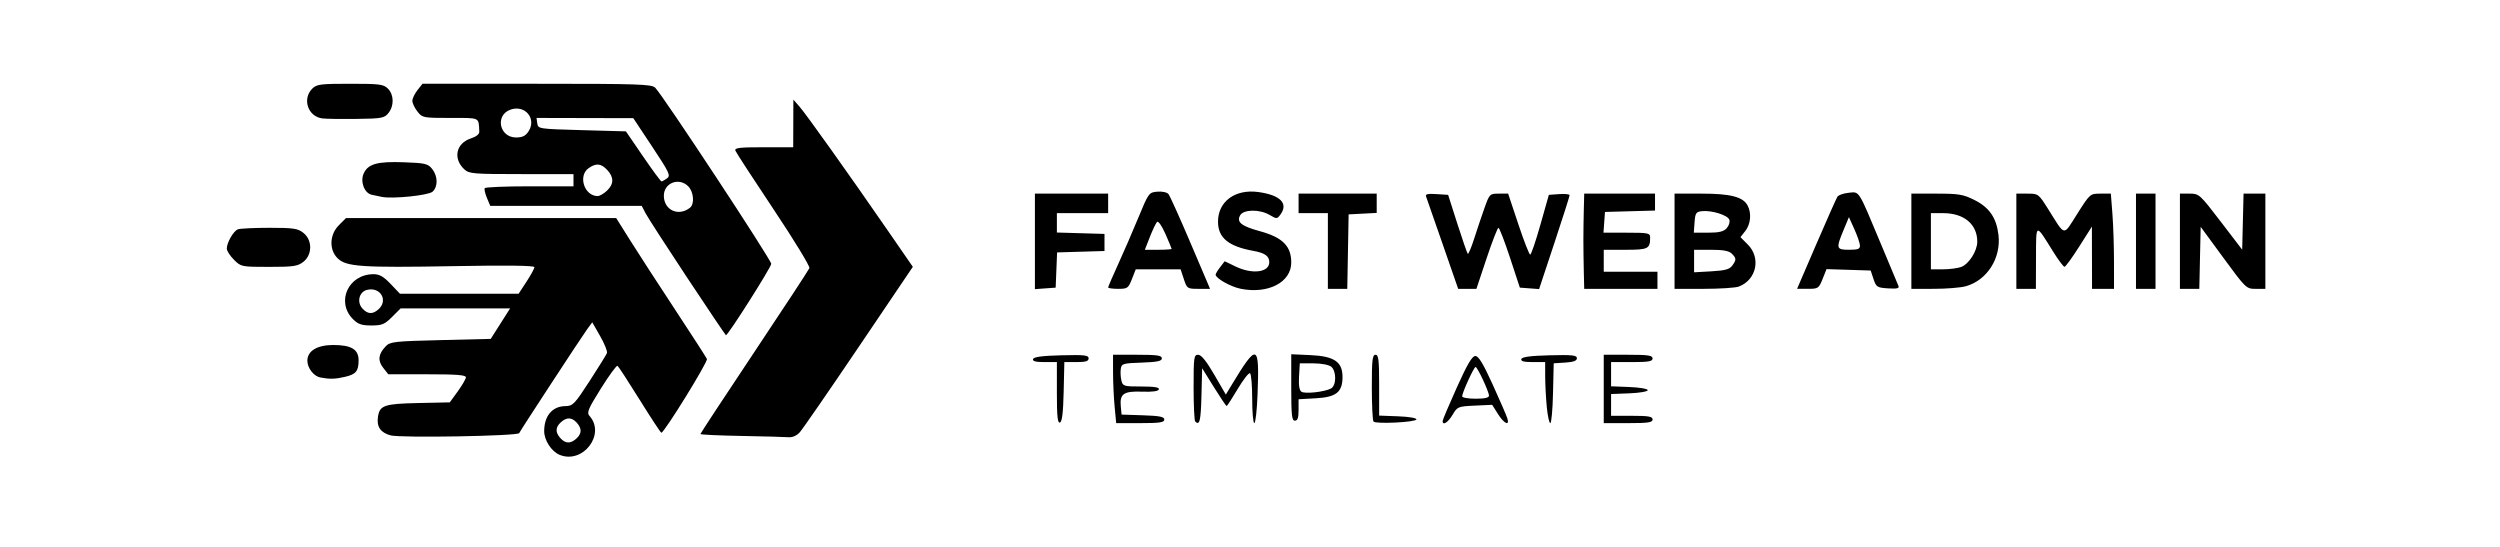 <?xml version="1.0" encoding="UTF-8" standalone="no"?>
<!-- Created with Inkscape (http://www.inkscape.org/) -->

<svg
   version="1.1"
   id="svg1"
   width="1024"
   height="224"
   viewBox="0 0 1024 224"
   sodipodi:docname="brand-colorized.svg"
   inkscape:version="1.4.2 (f4327f4, 2025-05-13)"
   xmlns:inkscape="http://www.inkscape.org/namespaces/inkscape"
   xmlns:sodipodi="http://sodipodi.sourceforge.net/DTD/sodipodi-0.dtd"
   xmlns="http://www.w3.org/2000/svg"
   xmlns:svg="http://www.w3.org/2000/svg">
  <defs
     id="defs1" />
  <sodipodi:namedview
     id="namedview1"
     pagecolor="#ffffff"
     bordercolor="#000000"
     borderopacity="0.25"
     inkscape:showpageshadow="2"
     inkscape:pageopacity="0.0"
     inkscape:pagecheckerboard="0"
     inkscape:deskcolor="#d1d1d1"
     inkscape:zoom="0.86572266"
     inkscape:cx="496.11732"
     inkscape:cy="225.8229"
     inkscape:window-width="1920"
     inkscape:window-height="991"
     inkscape:window-x="-9"
     inkscape:window-y="-9"
     inkscape:window-maximized="1"
     inkscape:current-layer="g1" />
  <g
     inkscape:groupmode="layer"
     inkscape:label="Image"
     id="g1"
     style="display:inline">
    <path
       fill="currentColor"
       d="m 229.286,186.33 c -3.375,-1.363 -6.388,-5.949 -6.388,-9.721 0,-6.285 3.342,-10.215 8.731,-10.268 2.988,-0.029 3.731,-0.802 9.87,-10.262 3.651,-5.626 6.852,-10.786 7.112,-11.465 0.261,-0.679 -0.989,-3.791 -2.776,-6.915 l -3.25,-5.68 -2.094,2.85 c -2.177,2.964 -27.377,41.483 -27.834,42.546 -0.513,1.193 -48.54,2.031 -52.669,0.92 -4.099,-1.104 -5.761,-3.513 -5.19,-7.525 0.679,-4.773 2.552,-5.427 16.396,-5.722 l 13.038,-0.278 3.266,-4.5 c 1.796,-2.475 3.296,-5.062 3.332,-5.75 0.051,-0.95 -3.75,-1.25 -15.861,-1.25 h -15.927 l -2.09,-2.657 c -2.332,-2.965 -2.008,-5.633 1.075,-8.843 1.764,-1.837 3.593,-2.041 22.448,-2.5 l 20.527,-0.5 3.972,-6.25 3.972,-6.25 h -22.424 -22.424 l -3.5,3.5 c -3.06,3.06 -4.124,3.5 -8.464,3.5 -3.999,0 -5.464,-0.5 -7.537,-2.573 -7.09,-7.09 -1.919,-18.427 8.405,-18.427 2.438,0 4.115,0.957 7.01,4 l 3.805,4 h 24.306 24.306 l 3.234,-4.94 c 1.779,-2.717 3.234,-5.392 3.234,-5.945 0,-0.665 -11.245,-0.804 -33.25,-0.41 -37.623,0.674 -43.892,0.244 -47.384,-3.249 -3.541,-3.54 -3.287,-9.689 0.557,-13.534 l 2.923,-2.923 55.327,0.01 55.327,0.01 5.798,9.24 c 3.189,5.082 11.431,17.79 18.314,28.24 6.884,10.45 12.757,19.555 13.052,20.233 0.487,1.119 -17.491,30.214 -18.665,30.207 -0.275,-0.001 -4.271,-6.073 -8.88,-13.493 -4.609,-7.42 -8.697,-13.686 -9.084,-13.925 -0.387,-0.239 -3.437,3.933 -6.778,9.271 -5.298,8.466 -5.895,9.907 -4.678,11.272 6.702,7.516 -2.682,19.797 -12.192,15.954 z m 6.783,-6.675 c 2.269,-2.054 2.325,-4.139 0.174,-6.516 -2.054,-2.269 -4.139,-2.325 -6.516,-0.174 -2.269,2.054 -2.325,4.139 -0.174,6.516 2.054,2.269 4.139,2.325 6.516,0.174 z m -81,-53 c 4.054,-3.669 0.687,-9.279 -4.749,-7.915 -3.224,0.809 -4.259,4.987 -1.886,7.61 2.167,2.395 4.221,2.489 6.635,0.305 z m 148.579,51.907 c -9.213,-0.165 -16.75,-0.519 -16.75,-0.787 0,-0.268 9.929,-15.37 22.064,-33.56 12.135,-18.19 22.292,-33.669 22.572,-34.397 0.279,-0.728 -6.301,-11.523 -14.623,-23.988 -8.322,-12.465 -15.378,-23.306 -15.679,-24.091 -0.456,-1.188 1.481,-1.428 11.559,-1.428 h 12.107 l 0.032,-9.75 0.032,-9.75 2.492,2.834 c 2.713,3.084 20.121,27.521 36.266,50.907 l 10.176,14.741 -22.134,32.759 c -12.174,18.017 -23.052,33.771 -24.173,35.009 -1.275,1.407 -3.005,2.166 -4.615,2.026 -1.417,-0.123 -10.113,-0.359 -19.326,-0.524 z m 129.25,-17.668 v -12.583 h -5.083 c -3.621,0 -4.964,-0.36 -4.669,-1.25 0.291,-0.877 3.746,-1.334 11.583,-1.533 9.49,-0.24 11.169,-0.052 11.169,1.25 0,1.171 -1.172,1.533 -4.969,1.533 h -4.969 l -0.281,12.168 c -0.199,8.639 -0.643,12.289 -1.531,12.583 -0.956,0.317 -1.25,-2.547 -1.25,-12.168 z m 23.652,5.667 c -0.351,-3.712 -0.641,-10.012 -0.645,-14 l -0.007,-7.25 h 10 c 8.099,0 10,0.277 10,1.46 0,1.138 -1.818,1.524 -8.25,1.75 -7.802,0.275 -8.268,0.418 -8.583,2.642 -0.183,1.293 -0.062,3.431 0.269,4.75 0.569,2.267 1.017,2.398 8.166,2.398 5.345,0 7.449,0.344 7.173,1.174 -0.257,0.772 -2.622,1.093 -6.909,0.937 -7.529,-0.273 -9.183,0.884 -8.685,6.074 l 0.318,3.315 8.75,0.289 c 6.876,0.227 8.75,0.602 8.75,1.75 0,1.183 -1.878,1.461 -9.855,1.461 h -9.855 z m 33.015,6.083 c -0.367,-0.367 -0.667,-6.667 -0.667,-14 0,-12.345 0.138,-13.333 1.865,-13.333 1.28,0 3.351,2.557 6.602,8.153 l 4.737,8.153 2.055,-3.403 c 10.869,-18 11.746,-17.728 10.938,3.393 -0.246,6.438 -0.841,11.705 -1.322,11.705 -0.481,0 -0.874,-4.473 -0.874,-9.941 0,-5.468 -0.401,-10.189 -0.891,-10.492 -0.49,-0.303 -2.76,2.596 -5.045,6.441 -2.285,3.845 -4.327,6.992 -4.538,6.992 -0.211,0 -2.554,-3.483 -5.205,-7.741 l -4.821,-7.741 -0.283,11.241 c -0.26,10.351 -0.749,12.376 -2.551,10.574 z m 73.036,0.036 c -0.386,-0.386 -0.703,-6.703 -0.703,-14.036 0,-11.185 0.242,-13.333 1.5,-13.333 1.253,0 1.5,2.051 1.5,12.458 v 12.458 l 7.75,0.292 c 4.521,0.17 7.648,0.709 7.506,1.292 -0.278,1.14 -16.48,1.942 -17.553,0.869 z m 28.297,-0.212 c 0,-0.464 2.616,-6.651 5.813,-13.75 4.301,-9.549 6.277,-12.907 7.597,-12.907 1.308,0 3.207,3.131 7.115,11.736 2.932,6.455 5.618,12.642 5.97,13.75 1.064,3.352 -1.302,2.281 -3.835,-1.736 l -2.364,-3.75 -7.097,0.33 c -6.884,0.32 -7.157,0.433 -9.114,3.75 -1.864,3.16 -4.085,4.561 -4.085,2.577 z m 18.99,-10.407 c -0.013,-1.664 -4.733,-11.75 -5.499,-11.75 -0.681,0 -5.491,10.537 -5.491,12.029 0,0.534 2.475,0.971 5.5,0.971 3.739,0 5.497,-0.4 5.49,-1.25 z m 23.661,4.5 c -0.351,-3.712 -0.641,-9.338 -0.645,-12.5 l -0.007,-5.75 h -5.083 c -3.621,0 -4.964,-0.36 -4.669,-1.25 0.291,-0.877 3.746,-1.334 11.583,-1.533 9.314,-0.236 11.169,-0.037 11.169,1.195 0,1.054 -1.363,1.565 -4.75,1.783 l -4.75,0.305 -0.281,12.25 c -0.154,6.737 -0.652,12.25 -1.105,12.25 -0.454,0 -1.111,-3.038 -1.462,-6.75 z m 23.348,-7.25 v -14 h 10 c 8.222,0 10,0.267 10,1.5 0,1.216 -1.611,1.5 -8.5,1.5 h -8.5 v 4.958 4.958 l 7.507,0.292 c 4.144,0.161 7.507,0.74 7.507,1.292 0,0.552 -3.364,1.131 -7.507,1.292 l -7.507,0.292 v 4.458 4.458 h 8.5 c 6.889,0 8.5,0.284 8.5,1.5 0,1.233 -1.778,1.5 -10,1.5 h -10 z m -128,-0.606 v -13.606 l 7.924,0.36 c 9.672,0.439 13.076,2.76 13.076,8.915 0,6.242 -2.542,8.289 -10.88,8.76 l -7.12,0.402 v 4.387 c 0,3.233 -0.395,4.387 -1.5,4.387 -1.26,0 -1.5,-2.178 -1.5,-13.606 z m 16.25,0.443 c 2.266,-1.175 2.345,-7.099 0.119,-8.945 -0.937,-0.777 -4.022,-1.362 -7.25,-1.372 l -5.619,-0.019 -0.308,5.405 c -0.207,3.643 0.119,5.68 1,6.248 1.464,0.943 9.362,0.081 12.058,-1.317 z m -413.991,-4.542 c -2.658,-0.513 -5.259,-3.897 -5.259,-6.844 0,-4.012 4.006,-6.452 10.592,-6.452 7.432,0 10.414,1.81 10.393,6.307 -0.021,4.419 -1.079,5.696 -5.588,6.742 -4.027,0.934 -6.289,0.989 -10.137,0.247 z m 150.346,-40.812 C 272.939,100.86 265.238,88.935 264.39,87.294 l -1.543,-2.984 h -31.023 -31.023 l -1.362,-3.24 c -0.749,-1.782 -1.151,-3.582 -0.893,-4 0.258,-0.418 8.543,-0.76 18.411,-0.76 h 17.941 v -2.5 -2.5 h -21.311 c -19.807,0 -21.46,-0.139 -23.422,-1.966 -4.73,-4.406 -3.369,-10.682 2.745,-12.665 2.158,-0.7 3.456,-1.749 3.405,-2.75 -0.311,-6.032 0.56,-5.619 -11.844,-5.619 -11.154,0 -11.477,-0.063 -13.5,-2.635 -1.14,-1.449 -2.073,-3.413 -2.073,-4.365 0,-0.952 0.933,-2.916 2.073,-4.365 l 2.073,-2.635 h 46.856 c 41.782,0 47.031,0.175 48.47,1.614 3.177,3.177 47.529,70.493 47.529,72.138 0,1.381 -17.679,29.249 -18.555,29.249 -0.148,0 -7.276,-10.582 -15.84,-23.516 z m 1.145,-28.729 c 1.914,-1.531 1.487,-6.518 -0.75,-8.755 -3.81,-3.81 -10.016,-1.382 -9.985,3.905 0.035,5.892 6.041,8.606 10.735,4.85 z m -34.064,-6.929 c 2.897,-2.722 2.944,-5.527 0.14,-8.511 -2.545,-2.709 -4.534,-2.907 -7.603,-0.758 -4.473,3.133 -1.796,11.443 3.686,11.443 0.805,0 2.505,-0.978 3.777,-2.174 z m 24.637,-5.076 c 1.545,-1.133 0.975,-2.35 -6.059,-12.954 l -7.764,-11.704 -19.82,-0.046 -19.82,-0.046 0.32,2.25 c 0.315,2.216 0.587,2.257 18.31,2.75 l 17.99,0.5 7.01,10.245 c 3.855,5.635 7.261,10.247 7.568,10.25 0.307,0.003 1.326,-0.557 2.264,-1.245 z m -56.736,-19.243 c 3.398,-5.187 -1.408,-11.011 -7.36,-8.918 -6.446,2.267 -4.625,11.411 2.272,11.411 2.578,0 3.868,-0.632 5.087,-2.493 z m 291.633,64.452 c -4.071,-0.822 -10.246,-4.32 -10.198,-5.777 0.012,-0.375 0.853,-1.763 1.869,-3.084 l 1.847,-2.402 4.446,2.152 c 6.859,3.32 13.815,2.434 13.815,-1.76 0,-2.515 -1.77,-3.776 -6.5,-4.632 -10.238,-1.853 -14.5,-5.371 -14.5,-11.969 0,-8.273 7.029,-13.439 16.517,-12.138 9.022,1.237 12.395,4.667 9.057,9.212 -1.373,1.87 -1.535,1.877 -4.404,0.191 -4.139,-2.432 -10.788,-2.333 -12.133,0.181 -1.485,2.774 0.537,4.383 8.107,6.454 9.297,2.542 12.856,6.094 12.856,12.828 0,8.123 -9.485,13.029 -20.779,10.747 z M 423.898,98.868 V 79.31 h 15 15 v 4 4 h -10.5 -10.5 v 3.964 3.964 l 9.75,0.286 9.75,0.286 v 3.5 3.5 l -9.707,0.286 -9.707,0.286 -0.293,7.214 -0.293,7.214 -4.25,0.307 -4.25,0.307 z m 30,18.864 c 0,-0.318 1.792,-4.481 3.983,-9.25 2.191,-4.769 5.934,-13.396 8.319,-19.171 4.267,-10.335 4.391,-10.505 7.853,-10.801 2.02,-0.173 3.963,0.253 4.566,1 0.577,0.715 4.643,9.738 9.036,20.051 l 7.987,18.75 h -4.711 c -4.61,0 -4.74,-0.086 -6.032,-4 l -1.32,-4 h -9.188 -9.188 l -1.571,4 c -1.476,3.756 -1.82,4 -5.652,4 -2.244,0 -4.08,-0.26 -4.08,-0.579 z m 26,-15.797 c 0,-0.207 -1.149,-2.973 -2.553,-6.147 -1.48,-3.347 -2.921,-5.395 -3.428,-4.874 -0.482,0.494 -1.802,3.26 -2.933,6.147 l -2.057,5.25 h 5.485 c 3.017,0 5.485,-0.169 5.485,-0.376 z m 64,0.876 V 87.31 h -6 -6 v -4 -4 h 16 16 v 3.95 3.95 l -5.75,0.3 -5.75,0.3 -0.276,15.25 -0.276,15.25 h -3.974 -3.974 z m 47.039,-2.75 c -3.48,-10.038 -6.546,-18.84 -6.814,-19.56 -0.367,-0.99 0.677,-1.234 4.273,-1 l 4.759,0.31 3.772,11.817 c 2.075,6.5 3.995,12.041 4.269,12.314 0.273,0.273 1.474,-2.57 2.669,-6.317 1.195,-3.748 3.096,-9.401 4.225,-12.564 2.009,-5.629 2.132,-5.75 5.848,-5.75 h 3.795 l 4.166,12.5 c 2.291,6.875 4.484,12.5 4.873,12.5 0.389,0 2.266,-5.513 4.172,-12.25 l 3.465,-12.25 4.246,-0.307 c 2.335,-0.169 4.246,0.043 4.246,0.472 0,0.429 -2.81,9.25 -6.245,19.603 l -6.245,18.824 -3.941,-0.295 -3.941,-0.296 -4.033,-12.25 c -2.218,-6.738 -4.347,-12.25 -4.731,-12.25 -0.383,0 -2.572,5.625 -4.863,12.5 l -4.166,12.5 h -3.734 -3.734 z m 57.79,11.25 c -0.094,-3.85 -0.171,-9.7 -0.171,-13 0,-3.3 0.077,-8.925 0.171,-12.5 l 0.171,-6.5 h 14.5 14.5 v 3.465 3.465 l -10.25,0.285 -10.25,0.285 -0.307,4.25 -0.307,4.25 h 9.557 c 8.755,0 9.557,0.161 9.557,1.918 0,4.702 -0.755,5.082 -10.107,5.082 h -8.893 v 4.5 4.5 h 11 11 v 3.5 3.5 h -15 -15 z M 685.898,98.81 V 79.31 h 11.032 c 11.874,0 16.996,1.315 18.887,4.85 1.678,3.136 1.279,7.628 -0.926,10.432 l -2.007,2.551 3.007,3.007 c 5.489,5.489 3.583,14.47 -3.654,17.222 -1.358,0.516 -7.84,0.939 -14.404,0.939 h -11.935 z m 23.609,10.02 c 1.768,-2.418 1.746,-3.022 -0.18,-4.949 -1.126,-1.126 -3.535,-1.571 -8.5,-1.571 h -6.929 v 4.613 4.613 l 7.109,-0.402 c 5.529,-0.312 7.418,-0.824 8.5,-2.304 z m -2.24,-15.375 c 0.937,-1.036 1.402,-2.577 1.052,-3.489 -0.723,-1.885 -7.325,-3.918 -11.248,-3.465 -2.372,0.274 -2.708,0.788 -2.981,4.559 l -0.307,4.25 h 5.903 c 4.479,0 6.307,-0.447 7.582,-1.855 z m 36.676,6.605 c 4.327,-10.038 8.225,-18.802 8.661,-19.478 0.437,-0.675 2.501,-1.403 4.587,-1.617 4.524,-0.464 3.805,-1.603 13.18,20.844 3.675,8.8 6.931,16.59 7.235,17.31 0.42,0.997 -0.592,1.236 -4.244,1 -4.491,-0.29 -4.87,-0.533 -5.967,-3.81 l -1.171,-3.5 -9.04,-0.286 -9.04,-0.286 -1.615,4.036 c -1.545,3.862 -1.805,4.036 -6.034,4.036 h -4.419 z m 17.894,0.5 c -0.034,-0.963 -1.064,-3.971 -2.29,-6.686 l -2.228,-4.936 -2.21,5.319 c -3.136,7.545 -2.991,8.052 2.29,8.052 3.642,0 4.488,-0.334 4.439,-1.75 z m 21.061,-1.75 V 79.31 h 10.304 c 9.061,0 10.926,0.31 15.462,2.571 6.153,3.066 9.076,7.299 9.912,14.354 1.124,9.492 -4.68,18.594 -13.4,21.016 -2.078,0.577 -7.94,1.051 -13.027,1.055 l -9.25,0.006 z m 20.434,10.525 c 3.152,-1.198 6.557,-6.555 6.562,-10.325 0.01,-7.142 -5.424,-11.7 -13.947,-11.7 h -5.05 v 11.5 11.5 h 4.935 c 2.714,0 6.089,-0.439 7.5,-0.975 z M 825.898,98.81 V 79.31 h 4.522 c 4.46,0 4.575,0.085 8.456,6.25 7.259,11.532 6.059,11.333 11.994,1.984 5.207,-8.202 5.245,-8.234 9.48,-8.234 h 4.252 l 0.642,8.25 c 0.353,4.537 0.645,13.313 0.648,19.5 l 0.006,11.25 h -4.5 -4.5 l -0.031,-12.75 -0.031,-12.75 -5.219,8.228 c -2.87,4.526 -5.568,8.238 -5.994,8.25 -0.426,0.012 -2.524,-2.791 -4.662,-6.228 -7.321,-11.773 -6.968,-11.899 -7.018,2.5 l -0.044,12.75 h -4 -4 z m 49,0 V 79.31 h 4 4 v 19.5 19.5 h -4 -4 z m 18,0 V 79.31 h 3.966 c 3.88,0 4.155,0.247 12.75,11.477 l 8.784,11.477 0.282,-11.477 0.282,-11.477 h 4.468 4.468 v 19.5 19.5 h -3.934 c -3.884,0 -4.054,-0.163 -13.25,-12.702 l -9.316,-12.702 -0.28,12.702 -0.28,12.702 h -3.97 -3.97 z M 95.821,106.387 c -1.608,-1.608 -2.923,-3.655 -2.923,-4.55 0,-2.472 2.722,-7.207 4.545,-7.906 0.89,-0.342 6.696,-0.621 12.902,-0.621 9.901,0 11.606,0.254 13.918,2.073 3.722,2.928 3.722,8.927 0,11.855 -2.317,1.823 -4.015,2.073 -14.077,2.073 -11.313,0 -11.475,-0.033 -14.365,-2.923 z M 156.398,80.642 c -1.1,-0.225 -2.956,-0.611 -4.123,-0.858 -3.032,-0.64 -4.826,-5.393 -3.3,-8.742 1.785,-3.918 5.577,-4.973 16.458,-4.58 8.71,0.315 9.83,0.577 11.555,2.709 2.387,2.949 2.462,7.347 0.161,9.358 -1.737,1.517 -16.378,3.008 -20.75,2.113 z m -24.5,-32.154 c -5.817,-0.839 -8.172,-8.006 -4,-12.178 1.802,-1.802 3.333,-2 15.5,-2 12.167,0 13.698,0.198 15.5,2 2.491,2.491 2.576,7.067 0.187,10.017 -1.672,2.065 -2.701,2.25 -13.25,2.38 -6.29,0.078 -12.562,-0.021 -13.937,-0.219 z"
       id="path1" />
  </g>
</svg>
